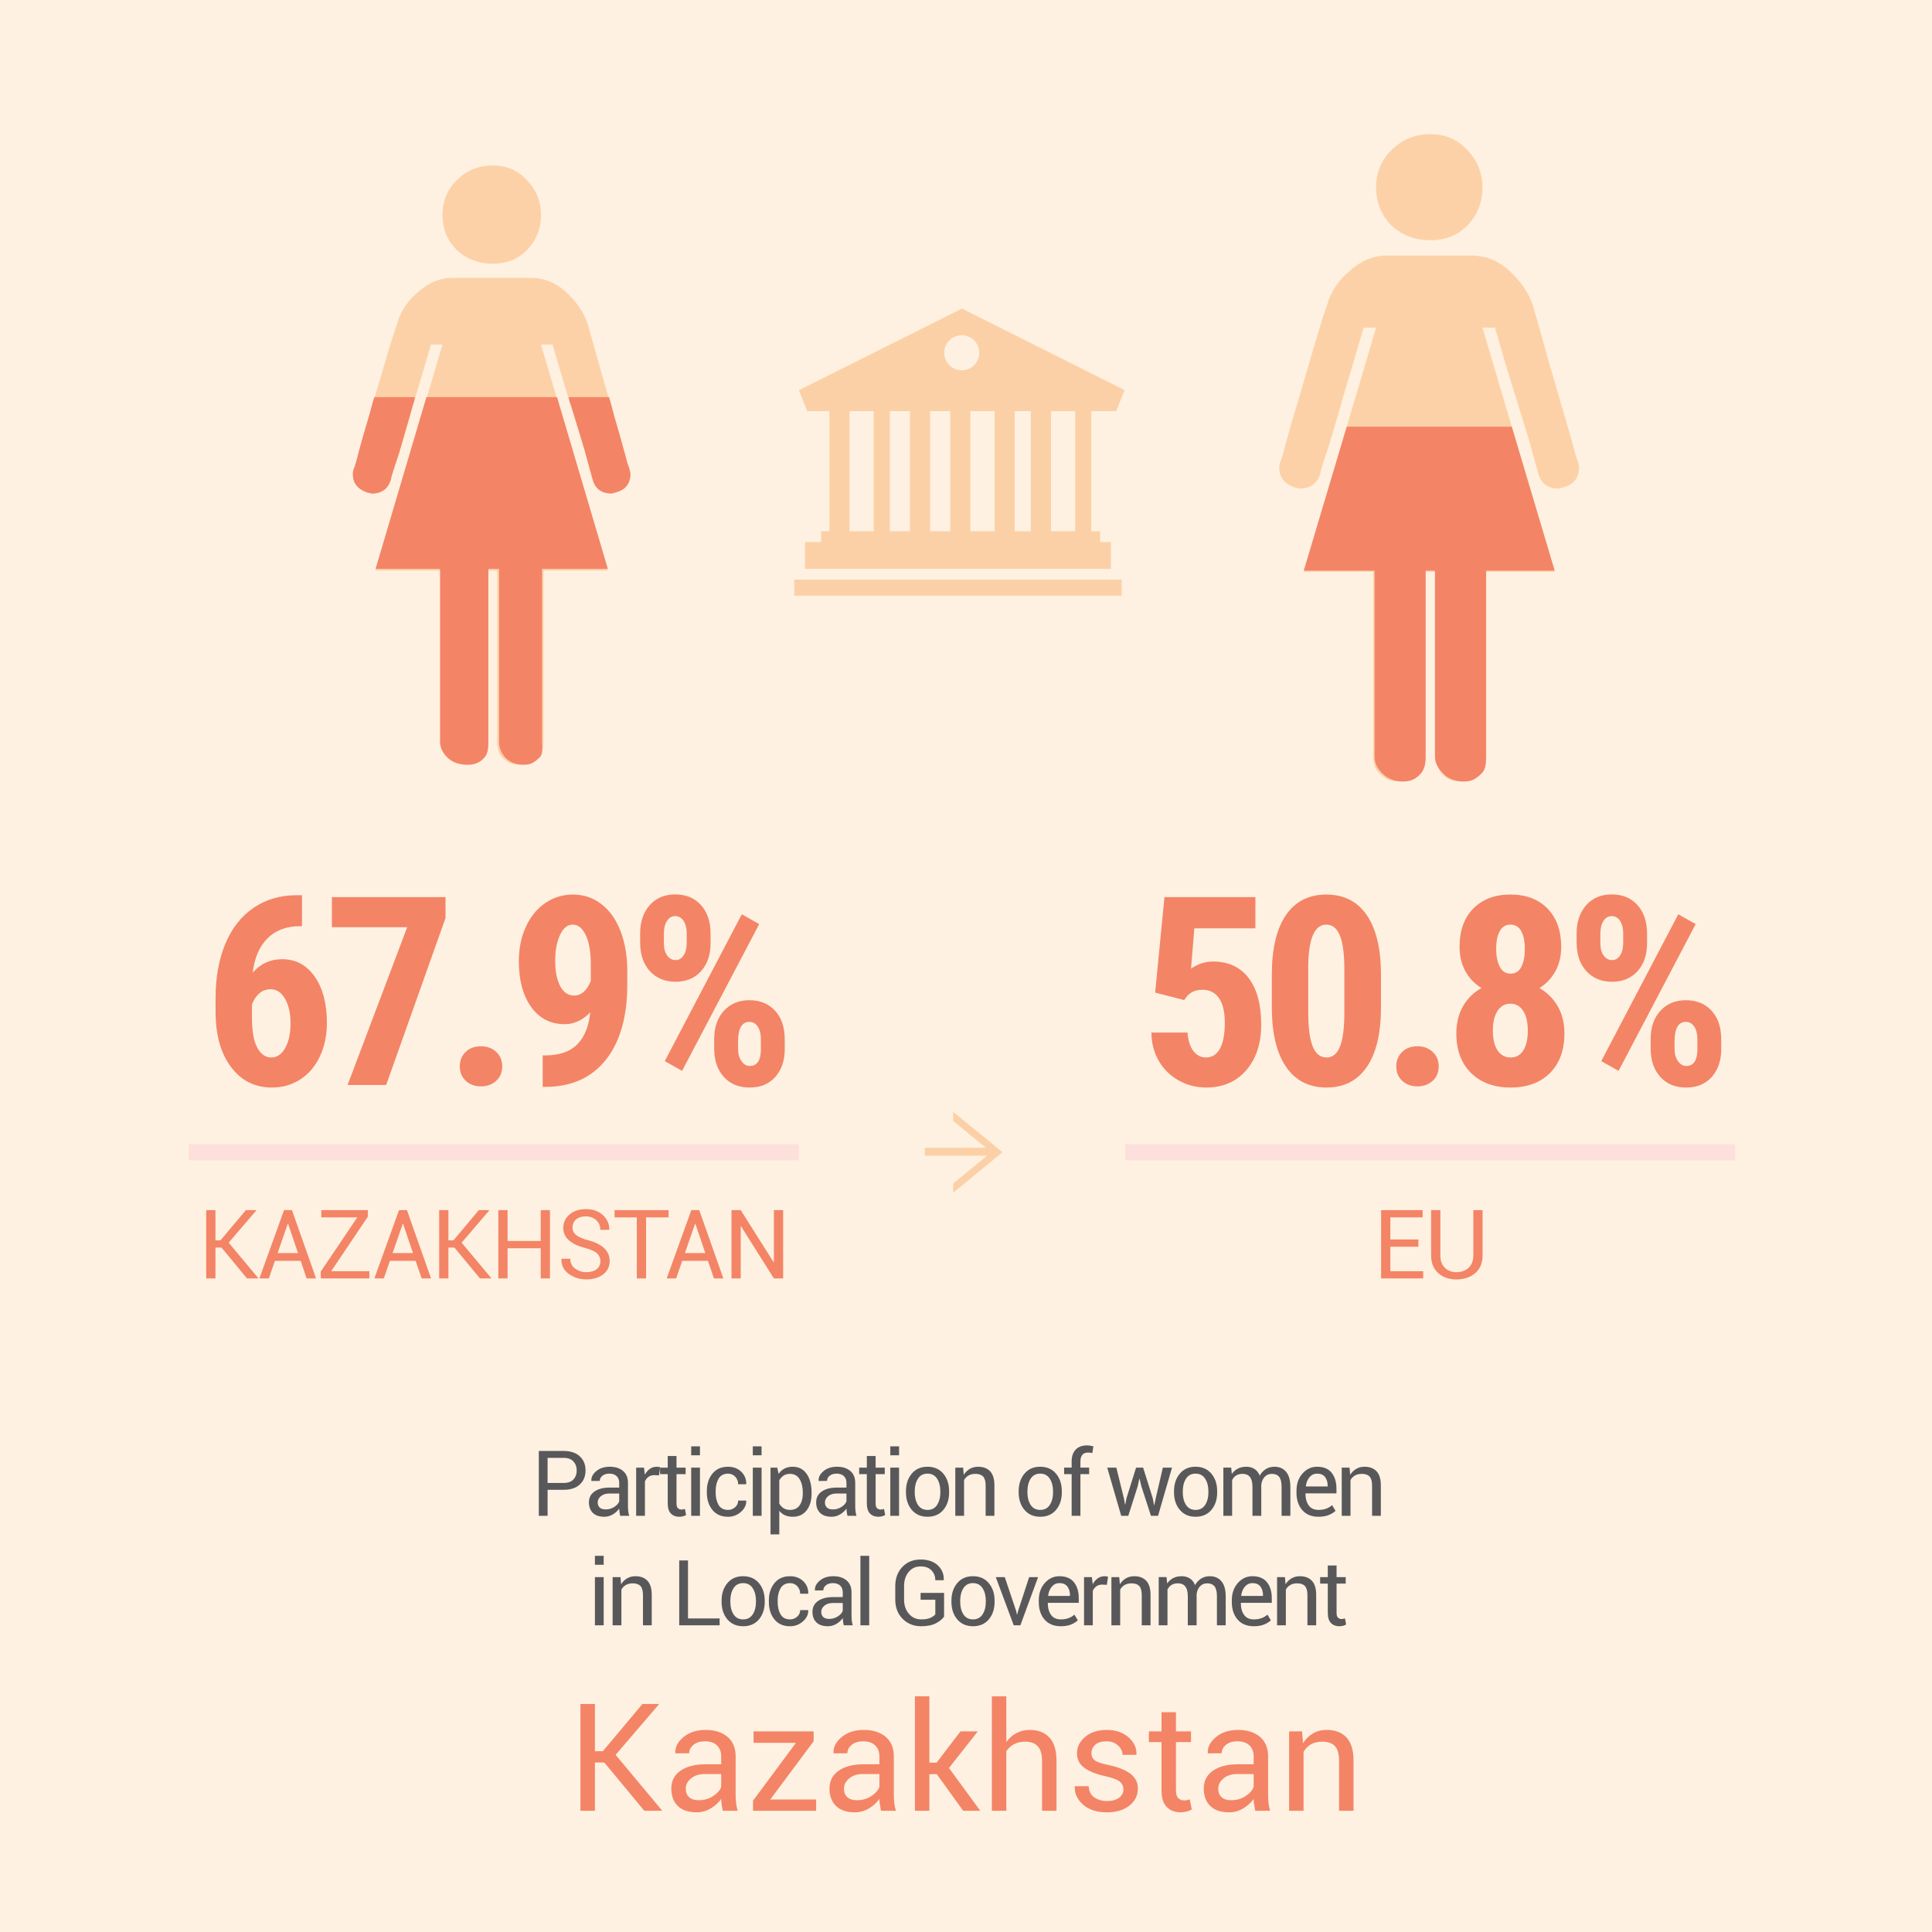 <?xml version="1.0" encoding="utf-8"?>
<!-- Generator: Adobe Illustrator 16.0.0, SVG Export Plug-In . SVG Version: 6.00 Build 0)  -->
<!DOCTYPE svg PUBLIC "-//W3C//DTD SVG 1.1//EN" "http://www.w3.org/Graphics/SVG/1.1/DTD/svg11.dtd">
<svg version="1.1" xmlns="http://www.w3.org/2000/svg" xmlns:xlink="http://www.w3.org/1999/xlink" x="0px" y="0px" width="360px"
	 height="360px" viewBox="0 0 360 360" enable-background="new 0 0 360 360" xml:space="preserve">
<g id="Layer_1">
	<g>
		<rect fill="#FEF1E1" width="360" height="360"/>
	</g>
	<g>
		<g id="building">
			<g>
				<path fill="#FCD0A6" d="M207,106h-57v-5h3v-2h52v2h2V106z M148,108v3h61v-3H148z"/>
			</g>
			<g>
				<g>
					<rect x="154.546" y="76.609" fill="#FCD0A6" width="3.749" height="22.522"/>
				</g>
				<g>
					<rect x="162.802" y="76.609" fill="#FCD0A6" width="3.003" height="22.522"/>
				</g>
				<g>
					<rect x="169.559" y="76.609" fill="#FCD0A6" width="3.754" height="22.522"/>
				</g>
				<g>
					<rect x="177.065" y="76.609" fill="#FCD0A6" width="3.754" height="22.522"/>
				</g>
				<g>
					<rect x="185.329" y="76.609" fill="#FCD0A6" width="3.75" height="22.522"/>
				</g>
				<g>
					<rect x="192.082" y="76.609" fill="#FCD0A6" width="3.754" height="22.522"/>
				</g>
				<g>
					<rect x="200.341" y="76.609" fill="#FCD0A6" width="3.003" height="22.522"/>
				</g>
			</g>
			<g>
				<path fill="#FCD0A6" d="M179.209,62.47c-1.801,0-3.265,1.46-3.265,3.265c0,1.804,1.464,3.265,3.265,3.265
					c1.803,0,3.265-1.461,3.265-3.265C182.474,63.93,181.012,62.47,179.209,62.47 M207.983,76.609h-28.736h-28.842l-1.545-3.905
					L179.247,57.5l30.303,15.178L207.983,76.609z"/>
			</g>
		</g>
		<g id="person-left">
			<g>
				<g>
					<path fill="#FDD1A7" d="M117.479,88.189c0,1.919-0.898,3.043-2.617,3.541l-0.889,0.24c-1.896,0-3.093-0.862-3.56-2.647
						c-0.138-0.592-0.673-2.297-1.377-5.003c-0.823-2.737-1.679-5.578-2.632-8.591c-0.959-2.993-2.085-6.805-3.442-11.527h-2.158
						l12.461,42.107h-11.996v31.982c0,1.258-0.353,2.295-1.302,3.044c-0.845,0.79-1.852,1.163-3.097,1.163
						c-1.308,0-2.265-0.373-3.094-1.163c-0.779-0.749-1.13-1.787-1.13-3.044v-31.982h-1.76v31.982c0,1.258-0.422,2.295-1.198,3.044
						c-0.778,0.79-1.794,1.163-3.039,1.163c-1.258,0-2.334-0.373-3.169-1.163c-0.886-0.749-1.304-1.787-1.304-3.044v-31.982H69.981
						l12.468-42.101h-2.145c-1.361,4.716-2.516,8.52-3.407,11.521c-0.822,3.013-1.721,5.854-2.499,8.591
						c-0.89,2.706-1.493,4.411-1.55,5.003c-0.541,1.786-1.724,2.647-3.576,2.647l-0.947-0.22c-1.733-0.642-2.572-1.771-2.572-3.359
						c0-0.434,0.061-0.799,0.238-1.157c0.123-0.303,0.483-1.36,0.901-3.152c0.484-1.789,1.125-3.995,1.91-6.571
						c0.77-2.615,1.612-5.442,2.49-8.485c0.909-3.057,1.73-5.992,2.746-8.827c0.597-2.167,1.904-4.147,3.937-5.852
						c2.019-1.77,4.124-2.575,6.317-2.575h14.664c2.274,0,4.479,0.805,6.441,2.575c1.904,1.722,3.29,3.685,4.051,5.852
						c0.829,2.835,1.671,5.77,2.498,8.827c0.845,3.042,1.742,5.87,2.458,8.485c0.758,2.577,1.426,4.783,1.906,6.571
						c0.463,1.792,0.77,2.849,0.937,3.152L117.479,88.189z M91.852,49.133c2.511,0,4.666-0.817,6.33-2.535
						c1.72-1.767,2.623-3.957,2.623-6.585c0-2.514-0.903-4.665-2.623-6.447c-1.651-1.837-3.819-2.731-6.33-2.731
						c-2.666,0-4.887,0.894-6.734,2.731c-1.782,1.774-2.668,3.934-2.668,6.447c0,2.628,0.886,4.818,2.672,6.585
						C86.972,48.315,89.189,49.133,91.852,49.133"/>
				</g>
			</g>
			<g>
				<g>
					<path fill="#F48466" d="M103.796,74l9.468,32H101v32.291c0,1.258,0.281,2.295-0.668,3.044c-0.845,0.79-1.5,1.163-2.746,1.163
						c-1.308,0-2.419-0.373-3.247-1.163C93.56,140.586,93,139.549,93,138.291V106h-2v32.291c0,1.258-0.117,2.295-0.893,3.044
						c-0.779,0.79-1.678,1.163-2.923,1.163c-1.259,0-2.724-0.373-3.559-1.163C82.74,140.586,82,139.549,82,138.291V106H69.981
						l9.475-32H103.796z M72.848,89.323c0.057-0.592,0.66-2.297,1.55-5.003c0.778-2.737,1.677-5.736,2.499-8.749
						C77.031,75.12,77.173,75,77.318,74h-7.573c-0.323,1-0.64,2.324-0.943,3.353c-0.784,2.577-1.425,4.861-1.91,6.65
						c-0.417,1.791-0.778,2.888-0.901,3.191c-0.177,0.358-0.238,0.743-0.238,1.177c0,1.588,0.839,2.728,2.572,3.369l0.947,0.225
						C71.124,91.965,72.308,91.108,72.848,89.323z M116.309,84.082c-0.48-1.789-1.148-4.152-1.906-6.729
						c-0.282-1.029-0.596-2.353-0.919-3.353h-7.525c0.152,1,0.301,1.121,0.446,1.571c0.953,3.013,1.81,5.933,2.632,8.67
						c0.705,2.705,1.239,4.45,1.377,5.042c0.466,1.786,1.664,2.667,3.56,2.667l0.889-0.229c1.719-0.498,2.617-1.617,2.617-3.536
						l-0.234-0.954C117.079,86.928,116.771,85.873,116.309,84.082z"/>
				</g>
			</g>
		</g>
		<g id="person-right">
			<g>
				<g>
					<path fill="#FDD1A7" d="M294.246,86.959c0,2.075-0.965,3.283-2.828,3.822l-0.961,0.262c-2.044,0-3.33-0.929-3.845-2.86
						c-0.146-0.642-0.721-2.481-1.482-5.406c-0.894-2.956-1.823-6.027-2.85-9.279c-1.036-3.239-2.248-7.352-3.717-12.455h-2.327
						l13.456,45.488h-12.748v34.55c0,1.354-0.389,2.474-1.408,3.286c-0.911,0.852-2,1.252-3.349,1.252
						c-1.411,0-2.448-0.401-3.342-1.252c-0.841-0.813-1.216-1.932-1.216-3.286v-34.55h-2.333v34.55c0,1.354-0.46,2.474-1.292,3.286
						c-0.844,0.852-1.938,1.252-3.283,1.252c-1.363,0-2.521-0.401-3.425-1.252c-0.955-0.813-1.407-1.932-1.407-3.286v-34.55H242.94
						l13.471-45.48h-2.319c-1.474,5.095-2.722,9.207-3.686,12.446c-0.881,3.252-1.854,6.323-2.699,9.279
						c-0.96,2.925-1.612,4.764-1.669,5.406c-0.583,1.931-1.868,2.86-3.866,2.86l-1.02-0.239c-1.875-0.689-2.784-1.914-2.784-3.631
						c0-0.463,0.067-0.86,0.261-1.245c0.134-0.326,0.523-1.473,0.97-3.41c0.526-1.927,1.216-4.31,2.066-7.093
						c0.831-2.828,1.744-5.886,2.69-9.167c0.986-3.303,1.862-6.478,2.966-9.533c0.644-2.34,2.052-4.487,4.248-6.322
						c2.186-1.919,4.46-2.788,6.822-2.788h15.843c2.46,0,4.835,0.869,6.956,2.788c2.063,1.859,3.559,3.981,4.381,6.322
						c0.894,3.055,1.806,6.23,2.7,9.533c0.91,3.281,1.881,6.339,2.651,9.167c0.822,2.783,1.543,5.167,2.057,7.093
						c0.499,1.937,0.835,3.083,1.017,3.41L294.246,86.959z M266.563,44.764c2.717,0,5.044-0.876,6.841-2.735
						c1.859-1.907,2.832-4.271,2.832-7.114c0-2.714-0.973-5.038-2.832-6.966c-1.788-1.98-4.125-2.949-6.841-2.949
						c-2.88,0-5.274,0.969-7.276,2.949c-1.92,1.919-2.875,4.251-2.875,6.966c0,2.843,0.955,5.207,2.885,7.114
						C261.296,43.887,263.687,44.764,266.563,44.764"/>
				</g>
			</g>
			<g>
				<g>
					<path fill="#F48466" d="M250.945,79.507l-8.005,26.82h13.196v34.755c0,1.354,0.761,2.474,1.716,3.286
						c0.904,0.852,2.217,1.252,3.58,1.252c1.345,0,2.262-0.401,3.106-1.252c0.833-0.813,1.115-1.932,1.115-3.286v-34.755h1.73
						v34.755c0,1.354,0.931,2.474,1.771,3.286c0.895,0.852,2.209,1.252,3.621,1.252c1.349,0,2.122-0.401,3.033-1.252
						c1.019-0.813,1.093-1.932,1.093-3.286v-34.755h12.792l-7.994-26.82H250.945z"/>
				</g>
			</g>
		</g>
	</g>
</g>
<g id="Layer_2">
	<g>
		<g>
			<path fill="#F48466" d="M112.604,328.416h-1.75v8.996h-2.693v-19.906h2.693v8.805h1.477l7.383-8.805h3.035l0.027,0.068
				l-8.066,9.42l8.641,10.35l-0.027,0.068h-3.268L112.604,328.416z"/>
			<path fill="#F48466" d="M134.685,337.412c-0.091-0.446-0.162-0.841-0.212-1.183c-0.05-0.342-0.08-0.686-0.089-1.032
				c-0.501,0.711-1.155,1.306-1.962,1.784s-1.675,0.718-2.604,0.718c-1.541,0-2.714-0.394-3.521-1.183
				c-0.807-0.788-1.21-1.875-1.21-3.261c0-1.413,0.572-2.518,1.716-3.315c1.144-0.797,2.695-1.196,4.655-1.196h2.926v-1.463
				c0-0.866-0.265-1.552-0.793-2.058c-0.529-0.506-1.276-0.759-2.242-0.759c-0.875,0-1.582,0.219-2.119,0.656
				c-0.538,0.438-0.807,0.962-0.807,1.572l-2.557,0.027l-0.027-0.082c-0.064-1.075,0.439-2.06,1.511-2.953
				c1.071-0.893,2.454-1.34,4.149-1.34c1.677,0,3.026,0.426,4.047,1.278c1.021,0.853,1.531,2.081,1.531,3.685v7.123
				c0,0.529,0.027,1.039,0.082,1.531s0.155,0.976,0.301,1.449H134.685z M130.214,335.443c0.975,0,1.854-0.25,2.639-0.752
				c0.784-0.501,1.294-1.075,1.531-1.723v-2.406h-3.021c-1.085,0-1.953,0.273-2.604,0.82c-0.652,0.547-0.978,1.189-0.978,1.928
				c0,0.656,0.205,1.176,0.615,1.559S129.412,335.443,130.214,335.443z"/>
			<path fill="#F48466" d="M143.53,335.307h8.545v2.105h-11.758v-1.887l7.998-10.773h-7.902v-2.133h11.197v1.832L143.53,335.307z"/>
			<path fill="#F48466" d="M164.161,337.412c-0.091-0.446-0.162-0.841-0.212-1.183c-0.05-0.342-0.08-0.686-0.089-1.032
				c-0.501,0.711-1.155,1.306-1.962,1.784s-1.675,0.718-2.604,0.718c-1.541,0-2.714-0.394-3.521-1.183
				c-0.807-0.788-1.21-1.875-1.21-3.261c0-1.413,0.572-2.518,1.716-3.315c1.144-0.797,2.695-1.196,4.655-1.196h2.926v-1.463
				c0-0.866-0.265-1.552-0.793-2.058c-0.529-0.506-1.276-0.759-2.242-0.759c-0.875,0-1.582,0.219-2.119,0.656
				c-0.538,0.438-0.807,0.962-0.807,1.572l-2.557,0.027l-0.027-0.082c-0.064-1.075,0.439-2.06,1.511-2.953
				c1.071-0.893,2.454-1.34,4.149-1.34c1.677,0,3.026,0.426,4.047,1.278c1.021,0.853,1.531,2.081,1.531,3.685v7.123
				c0,0.529,0.027,1.039,0.082,1.531s0.155,0.976,0.301,1.449H164.161z M159.69,335.443c0.975,0,1.854-0.25,2.639-0.752
				c0.784-0.501,1.294-1.075,1.531-1.723v-2.406h-3.021c-1.085,0-1.953,0.273-2.604,0.82c-0.652,0.547-0.978,1.189-0.978,1.928
				c0,0.656,0.205,1.176,0.615,1.559S158.888,335.443,159.69,335.443z"/>
			<path fill="#F48466" d="M174.552,330.59h-1.381v6.822h-2.693v-21.328h2.693v12.359h1.354l4.443-5.824h3.227l-5.373,6.822
				l5.838,7.971h-3.186L174.552,330.59z"/>
			<path fill="#F48466" d="M187.513,324.602c0.51-0.711,1.137-1.265,1.88-1.661c0.743-0.396,1.565-0.595,2.468-0.595
				c1.577,0,2.805,0.474,3.685,1.422c0.879,0.948,1.319,2.406,1.319,4.375v9.27h-2.693v-9.297c0-1.221-0.262-2.124-0.786-2.707
				c-0.524-0.583-1.306-0.875-2.345-0.875c-0.802,0-1.5,0.157-2.092,0.472c-0.593,0.314-1.071,0.754-1.436,1.319v11.088h-2.693
				v-21.328h2.693V324.602z"/>
			<path fill="#F48466" d="M209.333,333.434c0-0.592-0.226-1.075-0.677-1.449c-0.451-0.374-1.306-0.702-2.563-0.984
				c-1.741-0.374-3.079-0.897-4.013-1.572c-0.935-0.674-1.401-1.577-1.401-2.707c0-1.203,0.513-2.233,1.538-3.09
				c1.025-0.856,2.354-1.285,3.985-1.285c1.677,0,3.035,0.456,4.074,1.367c1.039,0.912,1.536,1.974,1.49,3.186l-0.027,0.082h-2.57
				c0-0.638-0.28-1.217-0.841-1.736s-1.27-0.779-2.126-0.779c-0.948,0-1.657,0.214-2.126,0.643c-0.47,0.429-0.704,0.939-0.704,1.531
				c0,0.583,0.203,1.035,0.608,1.354c0.405,0.319,1.242,0.611,2.509,0.875c1.813,0.383,3.19,0.925,4.129,1.627
				c0.938,0.702,1.408,1.618,1.408,2.748c0,1.313-0.531,2.384-1.593,3.213c-1.062,0.83-2.45,1.244-4.163,1.244
				c-1.887,0-3.373-0.479-4.457-1.436c-1.085-0.957-1.6-2.073-1.545-3.35l0.027-0.082h2.57c0.045,0.957,0.401,1.657,1.066,2.099
				c0.665,0.442,1.444,0.663,2.338,0.663c0.957,0,1.707-0.203,2.249-0.608C209.062,334.58,209.333,334.063,209.333,333.434z"/>
			<path fill="#F48466" d="M219.122,319.051v3.568h2.803v1.996h-2.803v8.982c0,0.693,0.144,1.181,0.431,1.463
				c0.287,0.283,0.667,0.424,1.142,0.424c0.155,0,0.328-0.021,0.52-0.062s0.351-0.084,0.479-0.13l0.369,1.846
				c-0.201,0.164-0.497,0.298-0.889,0.403c-0.392,0.104-0.779,0.157-1.162,0.157c-1.094,0-1.964-0.33-2.611-0.991
				c-0.647-0.661-0.971-1.697-0.971-3.11v-8.982h-2.352v-1.996h2.352v-3.568H219.122z"/>
			<path fill="#F48466" d="M233.901,337.412c-0.091-0.446-0.162-0.841-0.212-1.183c-0.05-0.342-0.08-0.686-0.089-1.032
				c-0.501,0.711-1.155,1.306-1.962,1.784s-1.675,0.718-2.604,0.718c-1.541,0-2.714-0.394-3.521-1.183
				c-0.807-0.788-1.21-1.875-1.21-3.261c0-1.413,0.572-2.518,1.716-3.315c1.144-0.797,2.695-1.196,4.655-1.196h2.926v-1.463
				c0-0.866-0.265-1.552-0.793-2.058c-0.529-0.506-1.276-0.759-2.242-0.759c-0.875,0-1.582,0.219-2.119,0.656
				c-0.538,0.438-0.807,0.962-0.807,1.572l-2.557,0.027l-0.027-0.082c-0.064-1.075,0.439-2.06,1.511-2.953
				c1.071-0.893,2.454-1.34,4.149-1.34c1.677,0,3.026,0.426,4.047,1.278c1.021,0.853,1.531,2.081,1.531,3.685v7.123
				c0,0.529,0.027,1.039,0.082,1.531s0.155,0.976,0.301,1.449H233.901z M229.431,335.443c0.975,0,1.854-0.25,2.639-0.752
				c0.784-0.501,1.294-1.075,1.531-1.723v-2.406h-3.021c-1.085,0-1.953,0.273-2.604,0.82c-0.652,0.547-0.978,1.189-0.978,1.928
				c0,0.656,0.205,1.176,0.615,1.559S228.628,335.443,229.431,335.443z"/>
			<path fill="#F48466" d="M242.61,322.619l0.191,2.201c0.492-0.784,1.109-1.392,1.853-1.825c0.743-0.433,1.588-0.649,2.536-0.649
				c1.595,0,2.83,0.467,3.705,1.401c0.875,0.935,1.313,2.377,1.313,4.327v9.338h-2.693v-9.283c0-1.303-0.258-2.229-0.772-2.775
				c-0.515-0.547-1.301-0.82-2.358-0.82c-0.83,0-1.534,0.167-2.112,0.499c-0.579,0.333-1.037,0.8-1.374,1.401v10.979h-2.693v-14.793
				H242.61z"/>
		</g>
		<g>
			<path fill="#58585A" d="M102.036,277.604v4.848H100.4v-12.086h4.624c1.29,0,2.292,0.332,3.009,0.996
				c0.716,0.664,1.075,1.538,1.075,2.623c0,1.096-0.358,1.973-1.075,2.631c-0.717,0.659-1.72,0.988-3.009,0.988H102.036z
				 M102.036,276.326h2.988c0.819,0,1.431-0.22,1.834-0.66c0.404-0.439,0.606-0.994,0.606-1.664s-0.204-1.229-0.61-1.677
				c-0.407-0.448-1.017-0.672-1.831-0.672h-2.988V276.326z"/>
			<path fill="#58585A" d="M115.563,282.452c-0.055-0.271-0.098-0.511-0.129-0.718c-0.03-0.208-0.048-0.417-0.054-0.627
				c-0.304,0.432-0.701,0.793-1.191,1.083c-0.489,0.291-1.017,0.436-1.581,0.436c-0.935,0-1.647-0.239-2.138-0.718
				c-0.489-0.479-0.734-1.139-0.734-1.979c0-0.857,0.347-1.528,1.042-2.013c0.694-0.484,1.636-0.727,2.826-0.727h1.776v-0.888
				c0-0.526-0.161-0.942-0.481-1.25c-0.321-0.307-0.775-0.461-1.361-0.461c-0.531,0-0.96,0.133-1.287,0.398s-0.49,0.584-0.49,0.955
				l-1.552,0.017l-0.017-0.05c-0.039-0.653,0.267-1.251,0.917-1.793c0.65-0.542,1.49-0.813,2.519-0.813
				c1.018,0,1.837,0.259,2.457,0.776s0.93,1.263,0.93,2.236v4.325c0,0.321,0.017,0.631,0.05,0.93s0.094,0.592,0.183,0.88H115.563z
				 M112.848,281.257c0.592,0,1.126-0.152,1.602-0.457c0.476-0.304,0.786-0.652,0.93-1.045v-1.461h-1.834
				c-0.659,0-1.186,0.166-1.582,0.498c-0.396,0.332-0.593,0.722-0.593,1.17c0,0.398,0.125,0.714,0.374,0.946
				S112.361,281.257,112.848,281.257z"/>
			<path fill="#58585A" d="M122.789,274.915l-0.838-0.05c-0.432,0-0.795,0.103-1.092,0.308c-0.296,0.204-0.524,0.492-0.685,0.863
				v6.416h-1.635v-8.981H120l0.158,1.312c0.254-0.465,0.568-0.827,0.942-1.088c0.373-0.26,0.804-0.39,1.291-0.39
				c0.122,0,0.238,0.01,0.349,0.029s0.202,0.04,0.274,0.062L122.789,274.915z"/>
			<path fill="#58585A" d="M126.057,271.304v2.167h1.702v1.212h-1.702v5.453c0,0.421,0.087,0.717,0.261,0.889
				c0.175,0.172,0.406,0.258,0.693,0.258c0.094,0,0.199-0.013,0.315-0.038c0.116-0.024,0.213-0.051,0.291-0.079l0.224,1.121
				c-0.122,0.1-0.302,0.182-0.54,0.245s-0.473,0.095-0.706,0.095c-0.664,0-1.192-0.2-1.585-0.602s-0.589-1.03-0.589-1.889v-5.453
				h-1.428v-1.212h1.428v-2.167H126.057z"/>
			<path fill="#58585A" d="M130.428,271.171h-1.635v-1.668h1.635V271.171z M130.428,282.452h-1.635v-8.981h1.635V282.452z"/>
			<path fill="#58585A" d="M135.662,281.349c0.503,0,0.943-0.168,1.32-0.503s0.564-0.745,0.564-1.232h1.478l0.025,0.05
				c0.022,0.774-0.31,1.462-0.996,2.063s-1.483,0.9-2.391,0.9c-1.262,0-2.236-0.429-2.922-1.286s-1.029-1.926-1.029-3.204v-0.349
				c0-1.268,0.344-2.331,1.034-3.191c0.688-0.86,1.661-1.291,2.917-1.291c1.001,0,1.822,0.31,2.461,0.93
				c0.639,0.62,0.947,1.381,0.925,2.282l-0.017,0.051h-1.486c0-0.549-0.179-1.015-0.535-1.399c-0.357-0.385-0.807-0.577-1.349-0.577
				c-0.802,0-1.388,0.312-1.755,0.935c-0.368,0.622-0.552,1.376-0.552,2.262v0.349c0,0.902,0.181,1.663,0.543,2.283
				C134.261,281.038,134.849,281.349,135.662,281.349z"/>
			<path fill="#58585A" d="M141.909,271.171h-1.635v-1.668h1.635V271.171z M141.909,282.452h-1.635v-8.981h1.635V282.452z"/>
			<path fill="#58585A" d="M151.228,278.302c0,1.295-0.31,2.34-0.93,3.134s-1.475,1.19-2.565,1.19c-0.553,0-1.039-0.092-1.457-0.277
				c-0.417-0.186-0.773-0.464-1.066-0.834v4.391h-1.635v-12.435h1.253l0.257,1.162c0.293-0.432,0.659-0.761,1.096-0.987
				c0.437-0.228,0.946-0.341,1.527-0.341c1.112,0,1.977,0.441,2.594,1.324c0.617,0.883,0.925,2.049,0.925,3.499V278.302z
				 M149.592,278.128c0-1.019-0.201-1.855-0.602-2.512c-0.401-0.655-0.992-0.983-1.772-0.983c-0.47,0-0.872,0.106-1.204,0.319
				s-0.601,0.505-0.805,0.876v4.341c0.205,0.371,0.473,0.66,0.805,0.868c0.332,0.207,0.739,0.312,1.22,0.312
				c0.775,0,1.361-0.284,1.76-0.852s0.598-1.299,0.598-2.195V278.128z"/>
			<path fill="#58585A" d="M157.907,282.452c-0.055-0.271-0.098-0.511-0.129-0.718c-0.03-0.208-0.048-0.417-0.054-0.627
				c-0.304,0.432-0.701,0.793-1.191,1.083c-0.489,0.291-1.017,0.436-1.581,0.436c-0.935,0-1.647-0.239-2.138-0.718
				c-0.489-0.479-0.734-1.139-0.734-1.979c0-0.857,0.347-1.528,1.042-2.013c0.694-0.484,1.636-0.727,2.826-0.727h1.776v-0.888
				c0-0.526-0.161-0.942-0.481-1.25c-0.321-0.307-0.775-0.461-1.361-0.461c-0.531,0-0.96,0.133-1.287,0.398s-0.49,0.584-0.49,0.955
				l-1.552,0.017l-0.017-0.05c-0.039-0.653,0.267-1.251,0.917-1.793c0.65-0.542,1.49-0.813,2.519-0.813
				c1.018,0,1.837,0.259,2.457,0.776s0.93,1.263,0.93,2.236v4.325c0,0.321,0.017,0.631,0.05,0.93s0.094,0.592,0.183,0.88H157.907z
				 M155.192,281.257c0.592,0,1.126-0.152,1.602-0.457c0.476-0.304,0.786-0.652,0.93-1.045v-1.461h-1.834
				c-0.659,0-1.186,0.166-1.582,0.498c-0.396,0.332-0.593,0.722-0.593,1.17c0,0.398,0.125,0.714,0.374,0.946
				S154.706,281.257,155.192,281.257z"/>
			<path fill="#58585A" d="M163.158,271.304v2.167h1.702v1.212h-1.702v5.453c0,0.421,0.087,0.717,0.261,0.889
				c0.175,0.172,0.406,0.258,0.693,0.258c0.094,0,0.199-0.013,0.315-0.038c0.116-0.024,0.213-0.051,0.291-0.079l0.224,1.121
				c-0.122,0.1-0.302,0.182-0.54,0.245s-0.473,0.095-0.706,0.095c-0.664,0-1.192-0.2-1.585-0.602s-0.589-1.03-0.589-1.889v-5.453
				h-1.428v-1.212h1.428v-2.167H163.158z"/>
			<path fill="#58585A" d="M167.529,271.171h-1.635v-1.668h1.635V271.171z M167.529,282.452h-1.635v-8.981h1.635V282.452z"/>
			<path fill="#58585A" d="M168.812,277.878c0-1.328,0.36-2.422,1.079-3.282s1.696-1.291,2.93-1.291
				c1.245,0,2.229,0.429,2.951,1.286c0.722,0.858,1.083,1.954,1.083,3.287v0.184c0,1.339-0.36,2.435-1.079,3.287
				c-0.719,0.852-1.699,1.277-2.938,1.277s-2.221-0.427-2.942-1.282c-0.723-0.854-1.083-1.949-1.083-3.282V277.878z
				 M170.447,278.062c0,0.951,0.201,1.737,0.602,2.357c0.401,0.619,0.998,0.93,1.789,0.93c0.78,0,1.373-0.311,1.776-0.93
				c0.404-0.62,0.606-1.406,0.606-2.357v-0.184c0-0.94-0.204-1.724-0.61-2.349c-0.407-0.625-1.003-0.938-1.789-0.938
				c-0.78,0-1.371,0.313-1.772,0.938c-0.401,0.625-0.602,1.408-0.602,2.349V278.062z"/>
			<path fill="#58585A" d="M179.467,273.471l0.116,1.337c0.299-0.477,0.674-0.846,1.125-1.108c0.451-0.263,0.964-0.395,1.54-0.395
				c0.968,0,1.718,0.283,2.25,0.851s0.797,1.443,0.797,2.627v5.67h-1.635v-5.637c0-0.791-0.156-1.353-0.469-1.685
				c-0.313-0.332-0.79-0.498-1.432-0.498c-0.503,0-0.931,0.101-1.283,0.303c-0.351,0.202-0.629,0.485-0.834,0.851v6.666h-1.635
				v-8.981H179.467z"/>
			<path fill="#58585A" d="M189.812,277.878c0-1.328,0.36-2.422,1.079-3.282s1.696-1.291,2.93-1.291
				c1.245,0,2.229,0.429,2.951,1.286c0.722,0.858,1.083,1.954,1.083,3.287v0.184c0,1.339-0.36,2.435-1.079,3.287
				c-0.719,0.852-1.699,1.277-2.938,1.277s-2.221-0.427-2.942-1.282c-0.723-0.854-1.083-1.949-1.083-3.282V277.878z
				 M191.447,278.062c0,0.951,0.201,1.737,0.602,2.357c0.401,0.619,0.998,0.93,1.789,0.93c0.78,0,1.373-0.311,1.776-0.93
				c0.404-0.62,0.606-1.406,0.606-2.357v-0.184c0-0.94-0.204-1.724-0.61-2.349c-0.407-0.625-1.003-0.938-1.789-0.938
				c-0.78,0-1.371,0.313-1.772,0.938c-0.401,0.625-0.602,1.408-0.602,2.349V278.062z"/>
			<path fill="#58585A" d="M199.686,282.452v-7.77h-1.403v-1.212h1.403v-1.138c0-0.957,0.25-1.697,0.751-2.22
				c0.5-0.523,1.199-0.784,2.096-0.784c0.188,0,0.378,0.015,0.568,0.045c0.191,0.03,0.403,0.073,0.635,0.129l-0.199,1.245
				c-0.1-0.022-0.22-0.042-0.361-0.058c-0.142-0.018-0.29-0.025-0.444-0.025c-0.476,0-0.83,0.143-1.063,0.428
				s-0.349,0.698-0.349,1.24v1.138h1.627v1.212h-1.627v7.77H199.686z"/>
			<path fill="#58585A" d="M209.424,279.182l0.208,1.153h0.05l0.216-1.153l1.793-5.711h1.312l1.801,5.711l0.232,1.286h0.05
				l0.266-1.286l1.328-5.711h1.71l-2.606,8.981h-1.32l-1.776-5.471l-0.34-1.428h-0.05l-0.315,1.428l-1.743,5.471h-1.32l-2.606-8.981
				h1.702L209.424,279.182z"/>
			<path fill="#58585A" d="M218.76,277.878c0-1.328,0.36-2.422,1.079-3.282s1.696-1.291,2.93-1.291c1.245,0,2.229,0.429,2.951,1.286
				c0.722,0.858,1.083,1.954,1.083,3.287v0.184c0,1.339-0.36,2.435-1.079,3.287c-0.719,0.852-1.699,1.277-2.938,1.277
				s-2.221-0.427-2.942-1.282c-0.723-0.854-1.083-1.949-1.083-3.282V277.878z M220.395,278.062c0,0.951,0.201,1.737,0.602,2.357
				c0.401,0.619,0.998,0.93,1.789,0.93c0.78,0,1.373-0.311,1.776-0.93c0.404-0.62,0.606-1.406,0.606-2.357v-0.184
				c0-0.94-0.204-1.724-0.61-2.349c-0.407-0.625-1.003-0.938-1.789-0.938c-0.78,0-1.371,0.313-1.772,0.938
				c-0.401,0.625-0.602,1.408-0.602,2.349V278.062z"/>
			<path fill="#58585A" d="M229.415,273.471l0.116,1.179c0.293-0.426,0.666-0.757,1.117-0.992c0.451-0.235,0.975-0.353,1.573-0.353
				s1.111,0.139,1.54,0.415c0.429,0.276,0.751,0.691,0.967,1.245c0.288-0.515,0.663-0.92,1.125-1.216
				c0.462-0.296,1.003-0.444,1.623-0.444c0.913,0,1.635,0.314,2.167,0.942s0.797,1.572,0.797,2.834v5.371h-1.635v-5.387
				c0-0.886-0.152-1.513-0.457-1.881s-0.758-0.552-1.361-0.552c-0.559,0-1.011,0.193-1.357,0.581
				c-0.346,0.388-0.549,0.877-0.61,1.469v0.066v5.703h-1.644v-5.387c0-0.842-0.156-1.457-0.469-1.848
				c-0.313-0.39-0.763-0.585-1.349-0.585c-0.498,0-0.908,0.103-1.229,0.308c-0.321,0.204-0.567,0.492-0.739,0.863v6.648h-1.635
				v-8.981H229.415z"/>
			<path fill="#58585A" d="M245.681,282.626c-1.29,0-2.295-0.412-3.017-1.236c-0.723-0.824-1.083-1.909-1.083-3.254v-0.365
				c0-1.289,0.372-2.356,1.117-3.2c0.744-0.844,1.653-1.266,2.727-1.266c1.201,0,2.102,0.374,2.702,1.12
				c0.6,0.748,0.9,1.741,0.9,2.98v0.863h-5.744l-0.025,0.041c0,0.902,0.199,1.635,0.598,2.196s1.007,0.843,1.826,0.843
				c0.553,0,1.039-0.079,1.457-0.237c0.418-0.157,0.776-0.375,1.075-0.651l0.639,1.063c-0.321,0.31-0.744,0.571-1.27,0.784
				S246.422,282.626,245.681,282.626z M245.423,274.591c-0.57,0-1.042,0.221-1.415,0.66c-0.374,0.44-0.602,1.003-0.685,1.689
				l0.017,0.041h4.051v-0.133c0-0.652-0.161-1.192-0.481-1.618S246.093,274.591,245.423,274.591z"/>
			<path fill="#58585A" d="M251.471,273.471l0.116,1.337c0.299-0.477,0.674-0.846,1.125-1.108c0.451-0.263,0.964-0.395,1.54-0.395
				c0.968,0,1.718,0.283,2.25,0.851s0.797,1.443,0.797,2.627v5.67h-1.635v-5.637c0-0.791-0.156-1.353-0.469-1.685
				c-0.313-0.332-0.79-0.498-1.432-0.498c-0.503,0-0.931,0.101-1.283,0.303c-0.351,0.202-0.629,0.485-0.834,0.851v6.666h-1.635
				v-8.981H251.471z"/>
			<path fill="#58585A" d="M112.488,291.571h-1.635v-1.668h1.635V291.571z M112.488,302.853h-1.635v-8.981h1.635V302.853z"/>
			<path fill="#58585A" d="M115.614,293.871l0.116,1.337c0.299-0.477,0.674-0.846,1.125-1.108c0.451-0.263,0.964-0.395,1.54-0.395
				c0.968,0,1.718,0.283,2.25,0.851s0.797,1.443,0.797,2.627v5.67h-1.635v-5.637c0-0.791-0.156-1.353-0.469-1.685
				c-0.313-0.332-0.79-0.498-1.432-0.498c-0.503,0-0.931,0.101-1.283,0.303c-0.351,0.202-0.629,0.485-0.834,0.851v6.666h-1.635
				v-8.981H115.614z"/>
			<path fill="#58585A" d="M128.2,301.574h5.894v1.278h-7.529v-12.086h1.635V301.574z"/>
			<path fill="#58585A" d="M134.455,298.278c0-1.328,0.36-2.422,1.079-3.282s1.696-1.291,2.93-1.291
				c1.245,0,2.229,0.429,2.951,1.286c0.722,0.858,1.083,1.954,1.083,3.287v0.184c0,1.339-0.36,2.435-1.079,3.287
				c-0.719,0.852-1.699,1.277-2.938,1.277s-2.221-0.427-2.942-1.282c-0.723-0.854-1.083-1.949-1.083-3.282V298.278z M136.09,298.462
				c0,0.951,0.201,1.737,0.602,2.357c0.401,0.619,0.998,0.93,1.789,0.93c0.78,0,1.373-0.311,1.776-0.93
				c0.404-0.62,0.606-1.406,0.606-2.357v-0.184c0-0.94-0.204-1.724-0.61-2.349c-0.407-0.625-1.003-0.938-1.789-0.938
				c-0.78,0-1.371,0.313-1.772,0.938c-0.401,0.625-0.602,1.408-0.602,2.349V298.462z"/>
			<path fill="#58585A" d="M147.218,301.749c0.503,0,0.943-0.168,1.32-0.503s0.564-0.745,0.564-1.232h1.478l0.025,0.05
				c0.022,0.774-0.31,1.462-0.996,2.063s-1.483,0.9-2.391,0.9c-1.262,0-2.236-0.429-2.922-1.286s-1.029-1.926-1.029-3.204v-0.349
				c0-1.268,0.344-2.331,1.034-3.191c0.688-0.86,1.661-1.291,2.917-1.291c1.001,0,1.822,0.31,2.461,0.93
				c0.639,0.62,0.947,1.381,0.925,2.282l-0.017,0.051h-1.486c0-0.549-0.179-1.015-0.535-1.399c-0.357-0.385-0.807-0.577-1.349-0.577
				c-0.802,0-1.388,0.312-1.755,0.935c-0.368,0.622-0.552,1.376-0.552,2.262v0.349c0,0.902,0.181,1.663,0.543,2.283
				C145.817,301.438,146.405,301.749,147.218,301.749z"/>
			<path fill="#58585A" d="M157.217,302.853c-0.055-0.271-0.098-0.511-0.129-0.718c-0.03-0.208-0.048-0.417-0.054-0.627
				c-0.304,0.432-0.701,0.793-1.191,1.083c-0.489,0.291-1.017,0.436-1.581,0.436c-0.935,0-1.647-0.239-2.138-0.718
				c-0.489-0.479-0.734-1.139-0.734-1.979c0-0.857,0.347-1.528,1.042-2.013c0.694-0.484,1.636-0.727,2.826-0.727h1.776v-0.888
				c0-0.526-0.161-0.942-0.481-1.25c-0.321-0.307-0.775-0.461-1.361-0.461c-0.531,0-0.96,0.133-1.287,0.398s-0.49,0.584-0.49,0.955
				l-1.552,0.017l-0.017-0.05c-0.039-0.653,0.267-1.251,0.917-1.793c0.65-0.542,1.49-0.813,2.519-0.813
				c1.018,0,1.837,0.259,2.457,0.776s0.93,1.263,0.93,2.236v4.325c0,0.321,0.017,0.631,0.05,0.93s0.094,0.592,0.183,0.88H157.217z
				 M154.503,301.657c0.592,0,1.126-0.152,1.602-0.457c0.476-0.304,0.786-0.652,0.93-1.045v-1.461H155.2
				c-0.659,0-1.186,0.166-1.582,0.498c-0.396,0.332-0.593,0.722-0.593,1.17c0,0.398,0.125,0.714,0.374,0.946
				S154.016,301.657,154.503,301.657z"/>
			<path fill="#58585A" d="M161.962,302.853h-1.635v-12.949h1.635V302.853z"/>
			<path fill="#58585A" d="M175.917,301.226c-0.288,0.448-0.787,0.86-1.499,1.236c-0.711,0.377-1.634,0.564-2.768,0.564
				c-1.395,0-2.548-0.462-3.461-1.386s-1.37-2.119-1.37-3.586v-2.49c0-1.467,0.44-2.662,1.32-3.586s2.014-1.386,3.403-1.386
				c1.345,0,2.407,0.357,3.188,1.074s1.159,1.629,1.137,2.735l-0.017,0.05h-1.569c0-0.736-0.238-1.349-0.714-1.839
				c-0.476-0.489-1.151-0.734-2.025-0.734c-0.924,0-1.668,0.346-2.233,1.038c-0.564,0.691-0.847,1.568-0.847,2.631v2.507
				c0,1.073,0.299,1.958,0.896,2.652s1.361,1.042,2.291,1.042c0.714,0,1.28-0.093,1.698-0.278c0.417-0.186,0.729-0.405,0.934-0.66
				v-2.723h-2.739v-1.278h4.375V301.226z"/>
			<path fill="#58585A" d="M177.284,298.278c0-1.328,0.36-2.422,1.079-3.282s1.696-1.291,2.93-1.291
				c1.245,0,2.229,0.429,2.951,1.286c0.722,0.858,1.083,1.954,1.083,3.287v0.184c0,1.339-0.36,2.435-1.079,3.287
				c-0.719,0.852-1.699,1.277-2.938,1.277s-2.221-0.427-2.942-1.282c-0.723-0.854-1.083-1.949-1.083-3.282V298.278z
				 M178.919,298.462c0,0.951,0.201,1.737,0.602,2.357c0.401,0.619,0.998,0.93,1.789,0.93c0.78,0,1.373-0.311,1.776-0.93
				c0.404-0.62,0.606-1.406,0.606-2.357v-0.184c0-0.94-0.204-1.724-0.61-2.349c-0.407-0.625-1.003-0.938-1.789-0.938
				c-0.78,0-1.371,0.313-1.772,0.938c-0.401,0.625-0.602,1.408-0.602,2.349V298.462z"/>
			<path fill="#58585A" d="M189.35,300.204l0.141,0.631h0.05l0.158-0.631l2.067-6.333h1.668l-3.304,8.981h-1.237l-3.345-8.981h1.677
				L189.35,300.204z"/>
			<path fill="#58585A" d="M197.664,303.026c-1.29,0-2.295-0.412-3.017-1.236c-0.723-0.824-1.083-1.909-1.083-3.254v-0.365
				c0-1.289,0.372-2.356,1.117-3.2c0.744-0.844,1.653-1.266,2.727-1.266c1.201,0,2.102,0.374,2.702,1.12
				c0.6,0.748,0.9,1.741,0.9,2.98v0.863h-5.744l-0.025,0.041c0,0.902,0.199,1.635,0.598,2.196s1.007,0.843,1.826,0.843
				c0.553,0,1.039-0.079,1.457-0.237c0.418-0.157,0.776-0.375,1.075-0.651l0.639,1.063c-0.321,0.31-0.744,0.571-1.27,0.784
				S198.405,303.026,197.664,303.026z M197.406,294.991c-0.57,0-1.042,0.221-1.415,0.66c-0.374,0.44-0.602,1.003-0.685,1.689
				l0.017,0.041h4.051v-0.133c0-0.652-0.161-1.192-0.481-1.618S198.076,294.991,197.406,294.991z"/>
			<path fill="#58585A" d="M206.244,295.315l-0.838-0.05c-0.432,0-0.795,0.103-1.092,0.308c-0.296,0.204-0.524,0.492-0.685,0.863
				v6.416h-1.635v-8.981h1.461l0.158,1.312c0.254-0.465,0.568-0.827,0.942-1.088c0.373-0.26,0.804-0.39,1.291-0.39
				c0.122,0,0.238,0.01,0.349,0.029s0.202,0.04,0.274,0.062L206.244,295.315z"/>
			<path fill="#58585A" d="M208.556,293.871l0.116,1.337c0.299-0.477,0.674-0.846,1.125-1.108c0.451-0.263,0.964-0.395,1.54-0.395
				c0.968,0,1.718,0.283,2.25,0.851s0.797,1.443,0.797,2.627v5.67h-1.635v-5.637c0-0.791-0.156-1.353-0.469-1.685
				c-0.313-0.332-0.79-0.498-1.432-0.498c-0.503,0-0.931,0.101-1.283,0.303c-0.351,0.202-0.629,0.485-0.834,0.851v6.666h-1.635
				v-8.981H208.556z"/>
			<path fill="#58585A" d="M217.368,293.871l0.116,1.179c0.293-0.426,0.666-0.757,1.117-0.992c0.451-0.235,0.975-0.353,1.573-0.353
				s1.111,0.139,1.54,0.415c0.429,0.276,0.751,0.691,0.967,1.245c0.288-0.515,0.663-0.92,1.125-1.216
				c0.462-0.296,1.003-0.444,1.623-0.444c0.913,0,1.635,0.314,2.167,0.942s0.797,1.572,0.797,2.834v5.371h-1.635v-5.387
				c0-0.886-0.152-1.513-0.457-1.881s-0.758-0.552-1.361-0.552c-0.559,0-1.011,0.193-1.357,0.581
				c-0.346,0.388-0.549,0.877-0.61,1.469v0.066v5.703h-1.644v-5.387c0-0.842-0.156-1.457-0.469-1.848
				c-0.313-0.39-0.763-0.585-1.349-0.585c-0.498,0-0.908,0.103-1.229,0.308c-0.321,0.204-0.567,0.492-0.739,0.863v6.648h-1.635
				v-8.981H217.368z"/>
			<path fill="#58585A" d="M233.634,303.026c-1.29,0-2.295-0.412-3.017-1.236c-0.723-0.824-1.083-1.909-1.083-3.254v-0.365
				c0-1.289,0.372-2.356,1.117-3.2c0.744-0.844,1.653-1.266,2.727-1.266c1.201,0,2.102,0.374,2.702,1.12
				c0.6,0.748,0.9,1.741,0.9,2.98v0.863h-5.744l-0.025,0.041c0,0.902,0.199,1.635,0.598,2.196s1.007,0.843,1.826,0.843
				c0.553,0,1.039-0.079,1.457-0.237c0.418-0.157,0.776-0.375,1.075-0.651l0.639,1.063c-0.321,0.31-0.744,0.571-1.27,0.784
				S234.376,303.026,233.634,303.026z M233.377,294.991c-0.57,0-1.042,0.221-1.415,0.66c-0.374,0.44-0.602,1.003-0.685,1.689
				l0.017,0.041h4.051v-0.133c0-0.652-0.161-1.192-0.481-1.618S234.046,294.991,233.377,294.991z"/>
			<path fill="#58585A" d="M239.425,293.871l0.116,1.337c0.299-0.477,0.674-0.846,1.125-1.108c0.451-0.263,0.964-0.395,1.54-0.395
				c0.968,0,1.718,0.283,2.25,0.851s0.797,1.443,0.797,2.627v5.67h-1.635v-5.637c0-0.791-0.156-1.353-0.469-1.685
				c-0.313-0.332-0.79-0.498-1.432-0.498c-0.503,0-0.931,0.101-1.283,0.303c-0.351,0.202-0.629,0.485-0.834,0.851v6.666h-1.635
				v-8.981H239.425z"/>
			<path fill="#58585A" d="M249.051,291.704v2.167h1.702v1.212h-1.702v5.453c0,0.421,0.087,0.717,0.261,0.889
				c0.175,0.172,0.406,0.258,0.693,0.258c0.094,0,0.199-0.013,0.315-0.038c0.116-0.024,0.213-0.051,0.291-0.079l0.224,1.121
				c-0.122,0.1-0.302,0.182-0.54,0.245s-0.473,0.095-0.706,0.095c-0.664,0-1.192-0.2-1.585-0.602s-0.589-1.03-0.589-1.889v-5.453
				h-1.428v-1.212h1.428v-2.167H249.051z"/>
		</g>
	</g>
	<g>
		<g>
			<g>
				<g>
					<polygon fill="#FCD0A6" points="186.807,214.697 177.602,207.155 177.602,208.868 184.716,214.697 177.602,220.528 
						177.602,222.246 186.563,214.903 186.563,214.899 					"/>
				</g>
			</g>
			<g>
				<rect x="172.329" y="213.864" fill="#FCD0A6" width="12.756" height="1.493"/>
			</g>
		</g>
		<g>
			<g>
				<path fill="#F48466" d="M41.265,232.463h-1.119v5.751h-1.722v-12.727h1.722v5.629h0.944l4.72-5.629h1.941l0.017,0.043
					l-5.157,6.023l5.524,6.617l-0.018,0.044h-2.089L41.265,232.463z"/>
				<path fill="#F48466" d="M56.02,234.937h-4.79l-1.136,3.278h-1.757l4.589-12.727h1.478l4.493,12.727h-1.757L56.02,234.937z
					 M51.728,233.494h3.802l-1.853-5.463h-0.052L51.728,233.494z"/>
				<path fill="#F48466" d="M61.711,236.868h7.115v1.346H59.77v-1.276l6.801-10.096h-6.705v-1.355h8.671v1.232L61.711,236.868z"/>
				<path fill="#F48466" d="M77.445,234.937h-4.791l-1.136,3.278h-1.757l4.589-12.727h1.478l4.493,12.727h-1.757L77.445,234.937z
					 M73.153,233.494h3.802l-1.853-5.463H75.05L73.153,233.494z"/>
				<path fill="#F48466" d="M84.674,232.463h-1.119v5.751h-1.722v-12.727h1.722v5.629H84.5l4.72-5.629h1.94l0.018,0.043
					l-5.157,6.023l5.524,6.617l-0.018,0.044h-2.089L84.674,232.463z"/>
				<path fill="#F48466" d="M102.48,238.214h-1.722v-5.621h-6.18v5.621h-1.722v-12.727h1.722v5.751h6.18v-5.751h1.722V238.214z"/>
				<path fill="#F48466" d="M111.878,235.006c0-0.577-0.207-1.061-0.621-1.451c-0.414-0.39-1.142-0.722-2.185-0.997
					c-1.293-0.32-2.303-0.792-3.029-1.416c-0.726-0.624-1.088-1.407-1.088-2.351c0-0.997,0.39-1.827,1.171-2.491
					c0.781-0.665,1.795-0.997,3.042-0.997c1.34,0,2.408,0.38,3.204,1.141c0.795,0.761,1.181,1.648,1.158,2.662l-0.026,0.053h-1.643
					c0-0.723-0.252-1.32-0.756-1.792c-0.504-0.472-1.149-0.708-1.936-0.708c-0.804,0-1.42,0.195-1.849,0.585
					c-0.429,0.391-0.643,0.897-0.643,1.521c0,0.554,0.234,1.016,0.704,1.385c0.469,0.371,1.231,0.695,2.286,0.975
					c1.282,0.332,2.258,0.821,2.929,1.468c0.67,0.647,1.005,1.445,1.005,2.395c0,1.026-0.403,1.851-1.21,2.474
					c-0.807,0.624-1.861,0.936-3.16,0.936c-1.229,0-2.315-0.344-3.256-1.031c-0.941-0.688-1.397-1.608-1.368-2.762l0.018-0.053
					h1.643c0,0.798,0.303,1.415,0.909,1.849c0.606,0.435,1.291,0.651,2.054,0.651c0.816,0,1.461-0.184,1.936-0.551
					C111.64,236.134,111.878,235.636,111.878,235.006z"/>
				<path fill="#F48466" d="M124.579,226.842h-4.196v11.372h-1.722v-11.372h-4.144v-1.355h10.062V226.842z"/>
				<path fill="#F48466" d="M131.913,234.937h-4.79l-1.137,3.278h-1.757l4.589-12.727h1.477l4.493,12.727h-1.757L131.913,234.937z
					 M127.621,233.494h3.803l-1.854-5.463h-0.052L127.621,233.494z"/>
				<path fill="#F48466" d="M145.926,238.214h-1.722l-6.127-9.72l-0.053,0.018v9.703h-1.722v-12.727h1.722l6.128,9.711l0.052-0.018
					v-9.694h1.722V238.214z"/>
			</g>
			<g>
				<path fill="#F48466" d="M56.274,166.808v5.769H55.89c-2.548,0.017-4.571,0.781-6.069,2.295
					c-1.498,1.515-2.407,3.634-2.728,6.358c1.458-1.667,3.284-2.5,5.48-2.5c2.532,0,4.555,1.082,6.069,3.245
					c1.515,2.163,2.271,5.047,2.271,8.653c0,2.292-0.433,4.359-1.298,6.201c-0.865,1.843-2.079,3.273-3.642,4.291
					c-1.562,1.018-3.329,1.526-5.3,1.526c-3.173,0-5.717-1.274-7.631-3.822c-1.915-2.548-2.873-5.977-2.873-10.288v-2.524
					c0-3.861,0.605-7.243,1.815-10.143c1.209-2.9,2.957-5.131,5.24-6.694c2.284-1.563,4.947-2.352,7.992-2.368H56.274z
					 M50.434,184.33c-0.865,0-1.591,0.274-2.175,0.822c-0.585,0.548-1.021,1.225-1.31,2.03v2.466c0,2.482,0.328,4.335,0.985,5.56
					s1.522,1.837,2.596,1.837c1.089,0,1.962-0.592,2.62-1.777s0.985-2.703,0.985-4.557c0-1.885-0.34-3.42-1.021-4.604
					C52.432,184.922,51.539,184.33,50.434,184.33z"/>
				<path fill="#F48466" d="M83.017,171.053L71.96,202.165h-7.187l11.104-29.396H61.841v-5.6h21.176V171.053z"/>
				<path fill="#F48466" d="M85.675,198.704c0-1.09,0.364-1.987,1.094-2.692c0.729-0.705,1.678-1.058,2.848-1.058
					c1.138,0,2.083,0.349,2.836,1.046c0.753,0.697,1.129,1.598,1.129,2.704c0,1.122-0.38,2.023-1.142,2.704
					c-0.761,0.682-1.703,1.021-2.824,1.021c-1.138,0-2.079-0.344-2.824-1.033S85.675,199.809,85.675,198.704z"/>
				<path fill="#F48466" d="M109.99,188.632c-1.442,1.475-3.021,2.211-4.735,2.211c-2.66,0-4.755-1.07-6.285-3.209
					c-1.531-2.139-2.295-4.995-2.295-8.569c0-2.307,0.433-4.418,1.298-6.333c0.865-1.915,2.071-3.401,3.617-4.458
					s3.273-1.586,5.18-1.586c1.971,0,3.726,0.585,5.264,1.755c1.538,1.17,2.732,2.848,3.582,5.035
					c0.849,2.188,1.273,4.675,1.273,7.463v2.476c0,5.961-1.31,10.62-3.93,13.977s-6.333,5.067-11.141,5.131h-0.697v-5.865h0.457
					c2.66-0.016,4.659-0.705,5.997-2.067C108.912,193.231,109.717,191.244,109.99,188.632z M106.985,185.508
					c1.313,0,2.347-0.901,3.101-2.702v-3.137c0-2.299-0.313-4.104-0.938-5.416c-0.625-1.311-1.435-1.966-2.428-1.966
					c-0.978,0-1.767,0.647-2.368,1.942c-0.601,1.295-0.901,2.875-0.901,4.74c0,2.027,0.313,3.623,0.938,4.789
					S105.879,185.508,106.985,185.508z"/>
				<path fill="#F48466" d="M119.282,173.898c0-2.131,0.589-3.87,1.767-5.216s2.768-2.019,4.771-2.019s3.602,0.661,4.795,1.983
					c1.193,1.322,1.791,3.105,1.791,5.348v1.754c0,2.164-0.593,3.902-1.778,5.216c-1.187,1.314-2.772,1.971-4.759,1.971
					c-1.971,0-3.562-0.657-4.771-1.971c-1.21-1.313-1.815-3.101-1.815-5.36V173.898z M123.704,175.749
					c0,0.961,0.205,1.727,0.613,2.295c0.409,0.569,0.925,0.854,1.55,0.854c0.641,0,1.149-0.296,1.526-0.89
					c0.376-0.592,0.565-1.37,0.565-2.331v-1.779c0-0.929-0.192-1.695-0.577-2.295c-0.385-0.601-0.905-0.901-1.563-0.901
					c-0.641,0-1.153,0.3-1.538,0.901c-0.385,0.601-0.577,1.39-0.577,2.368V175.749z M127.094,199.544l-3.221-1.827l14.35-27.353
					l3.245,1.827L127.094,199.544z M133.078,193.584c0-2.164,0.601-3.906,1.803-5.228c1.202-1.322,2.788-1.983,4.759-1.983
					c1.987,0,3.582,0.653,4.783,1.959s1.803,3.097,1.803,5.372v1.754c0,2.147-0.585,3.882-1.754,5.204
					c-1.17,1.322-2.765,1.983-4.783,1.983c-2.035,0-3.646-0.665-4.832-1.995s-1.779-3.092-1.779-5.288V193.584z M137.525,195.458
					c0,0.897,0.212,1.65,0.637,2.259c0.424,0.609,0.933,0.914,1.526,0.914c1.33,0,2.027-0.953,2.091-2.86v-2.187
					c0-0.945-0.196-1.71-0.589-2.296c-0.393-0.584-0.91-0.877-1.55-0.877c-1.41,0-2.115,1.226-2.115,3.677V195.458z"/>
			</g>
			<g opacity="0.6">
				<g>
					<rect x="35.157" y="213.202" fill="#FCD6D7" width="113.687" height="3"/>
				</g>
			</g>
		</g>
		<g>
			<g>
				<path fill="#F48466" d="M264.298,232.314h-5.228v4.554h6.119v1.346h-7.841v-12.727h7.744v1.355h-6.022v4.117h5.228V232.314z"/>
				<path fill="#F48466" d="M276.256,225.487v8.453c0,1.398-0.455,2.491-1.363,3.278c-0.909,0.787-2.081,1.18-3.515,1.18
					c-1.381,0-2.512-0.395-3.391-1.185c-0.88-0.79-1.32-1.88-1.32-3.273v-8.453h1.722v8.453c0,0.973,0.278,1.735,0.835,2.286
					s1.274,0.826,2.154,0.826c0.933,0,1.692-0.275,2.277-0.826c0.586-0.551,0.879-1.313,0.879-2.286v-8.453H276.256z"/>
			</g>
			<g>
				<path fill="#F48466" d="M215.248,184.955l1.73-17.787h16.945v5.816h-11.369l-0.625,7.5c1.313-0.881,2.668-1.322,4.063-1.322
					c2.884,0,5.107,1.026,6.67,3.077c1.562,2.051,2.343,4.952,2.343,8.701c0,3.509-0.93,6.337-2.789,8.484
					c-1.858,2.147-4.342,3.221-7.451,3.221c-1.843,0-3.549-0.437-5.12-1.31c-1.57-0.874-2.809-2.087-3.714-3.642
					c-0.905-1.554-1.366-3.317-1.382-5.288h6.73c0.112,1.474,0.473,2.615,1.082,3.425c0.609,0.81,1.395,1.214,2.355,1.214
					c1.122,0,1.987-0.542,2.596-1.628c0.609-1.086,0.914-2.707,0.914-4.862c0-2.027-0.365-3.555-1.094-4.584
					c-0.729-1.029-1.751-1.544-3.064-1.544c-1.282,0-2.276,0.441-2.98,1.322l-0.433,0.601L215.248,184.955z"/>
				<path fill="#F48466" d="M257.325,187.695c0,4.84-0.877,8.541-2.632,11.104c-1.755,2.564-4.259,3.846-7.512,3.846
					c-3.221,0-5.708-1.246-7.463-3.738s-2.664-6.061-2.728-10.708v-6.61c0-4.823,0.873-8.513,2.62-11.068s4.255-3.834,7.523-3.834
					s5.776,1.266,7.523,3.798c1.746,2.532,2.636,6.145,2.668,10.84V187.695z M250.499,180.588c0-2.767-0.273-4.841-0.817-6.225
					c-0.545-1.383-1.394-2.075-2.548-2.075c-2.163,0-3.285,2.534-3.365,7.601v8.759c0,2.831,0.276,4.938,0.83,6.322
					c0.553,1.384,1.414,2.075,2.583,2.075c1.106,0,1.927-0.647,2.464-1.942c0.537-1.295,0.821-3.277,0.854-5.948V180.588z"/>
				<path fill="#F48466" d="M260.176,198.704c0-1.09,0.364-1.987,1.093-2.692c0.729-0.705,1.678-1.058,2.848-1.058
					c1.138,0,2.083,0.349,2.836,1.046c0.753,0.697,1.129,1.598,1.129,2.704c0,1.122-0.381,2.023-1.142,2.704
					c-0.761,0.682-1.703,1.021-2.824,1.021c-1.138,0-2.079-0.344-2.824-1.033S260.176,199.809,260.176,198.704z"/>
				<path fill="#F48466" d="M290.908,176.457c0,1.696-0.361,3.201-1.082,4.513c-0.721,1.313-1.715,2.36-2.98,3.145
					c1.442,0.818,2.58,1.945,3.413,3.382c0.833,1.436,1.25,3.125,1.25,5.065c0,3.113-0.897,5.571-2.692,7.376
					c-1.795,1.805-4.239,2.708-7.331,2.708c-3.093,0-5.552-0.903-7.379-2.708c-1.827-1.805-2.74-4.264-2.74-7.376
					c0-1.941,0.417-3.634,1.25-5.078c0.833-1.444,1.979-2.567,3.437-3.37c-1.282-0.784-2.283-1.832-3.004-3.145
					c-0.721-1.312-1.082-2.816-1.082-4.513c0-3.056,0.857-5.449,2.572-7.177c1.714-1.729,4.014-2.593,6.898-2.593
					c2.917,0,5.224,0.873,6.923,2.617C290.059,171.048,290.908,173.433,290.908,176.457z M281.486,197.045
					c1.025,0,1.815-0.441,2.368-1.323s0.829-2.107,0.829-3.677c0-1.569-0.288-2.799-0.865-3.688c-0.577-0.89-1.37-1.335-2.38-1.335
					c-1.009,0-1.807,0.445-2.392,1.335c-0.585,0.89-0.877,2.12-0.877,3.688c0,1.569,0.292,2.795,0.877,3.677
					S280.444,197.045,281.486,197.045z M284.13,176.806c0-1.369-0.221-2.464-0.661-3.286c-0.441-0.822-1.118-1.232-2.031-1.232
					c-0.865,0-1.522,0.399-1.971,1.196c-0.449,0.798-0.673,1.905-0.673,3.322c0,1.386,0.224,2.501,0.673,3.347
					c0.448,0.846,1.122,1.269,2.019,1.269c0.897,0,1.562-0.423,1.995-1.269C283.914,179.307,284.13,178.192,284.13,176.806z"/>
				<path fill="#F48466" d="M293.783,173.898c0-2.131,0.589-3.87,1.767-5.216s2.768-2.019,4.771-2.019s3.602,0.661,4.795,1.983
					c1.194,1.322,1.791,3.105,1.791,5.348v1.754c0,2.164-0.593,3.902-1.778,5.216c-1.187,1.314-2.772,1.971-4.76,1.971
					c-1.971,0-3.561-0.657-4.771-1.971c-1.21-1.313-1.815-3.101-1.815-5.36V173.898z M298.205,175.749
					c0,0.961,0.205,1.727,0.613,2.295c0.408,0.569,0.925,0.854,1.55,0.854c0.641,0,1.15-0.296,1.526-0.89
					c0.376-0.592,0.565-1.37,0.565-2.331v-1.779c0-0.929-0.192-1.695-0.577-2.295c-0.385-0.601-0.905-0.901-1.563-0.901
					c-0.641,0-1.153,0.3-1.538,0.901c-0.385,0.601-0.577,1.39-0.577,2.368V175.749z M301.594,199.544l-3.221-1.827l14.349-27.353
					l3.245,1.827L301.594,199.544z M307.579,193.584c0-2.164,0.601-3.906,1.803-5.228c1.202-1.322,2.788-1.983,4.759-1.983
					c1.987,0,3.582,0.653,4.783,1.959c1.202,1.306,1.803,3.097,1.803,5.372v1.754c0,2.147-0.585,3.882-1.754,5.204
					c-1.169,1.322-2.764,1.983-4.783,1.983c-2.035,0-3.646-0.665-4.832-1.995c-1.186-1.33-1.779-3.092-1.779-5.288V193.584z
					 M312.026,195.458c0,0.897,0.212,1.65,0.637,2.259c0.424,0.609,0.933,0.914,1.526,0.914c1.33,0,2.026-0.953,2.091-2.86v-2.187
					c0-0.945-0.196-1.71-0.589-2.296c-0.393-0.584-0.91-0.877-1.55-0.877c-1.411,0-2.115,1.226-2.115,3.677V195.458z"/>
			</g>
			<g opacity="0.6">
				<g>
					<rect x="209.656" y="213.202" fill="#FCD6D7" width="113.687" height="3"/>
				</g>
			</g>
		</g>
	</g>
</g>
</svg>
